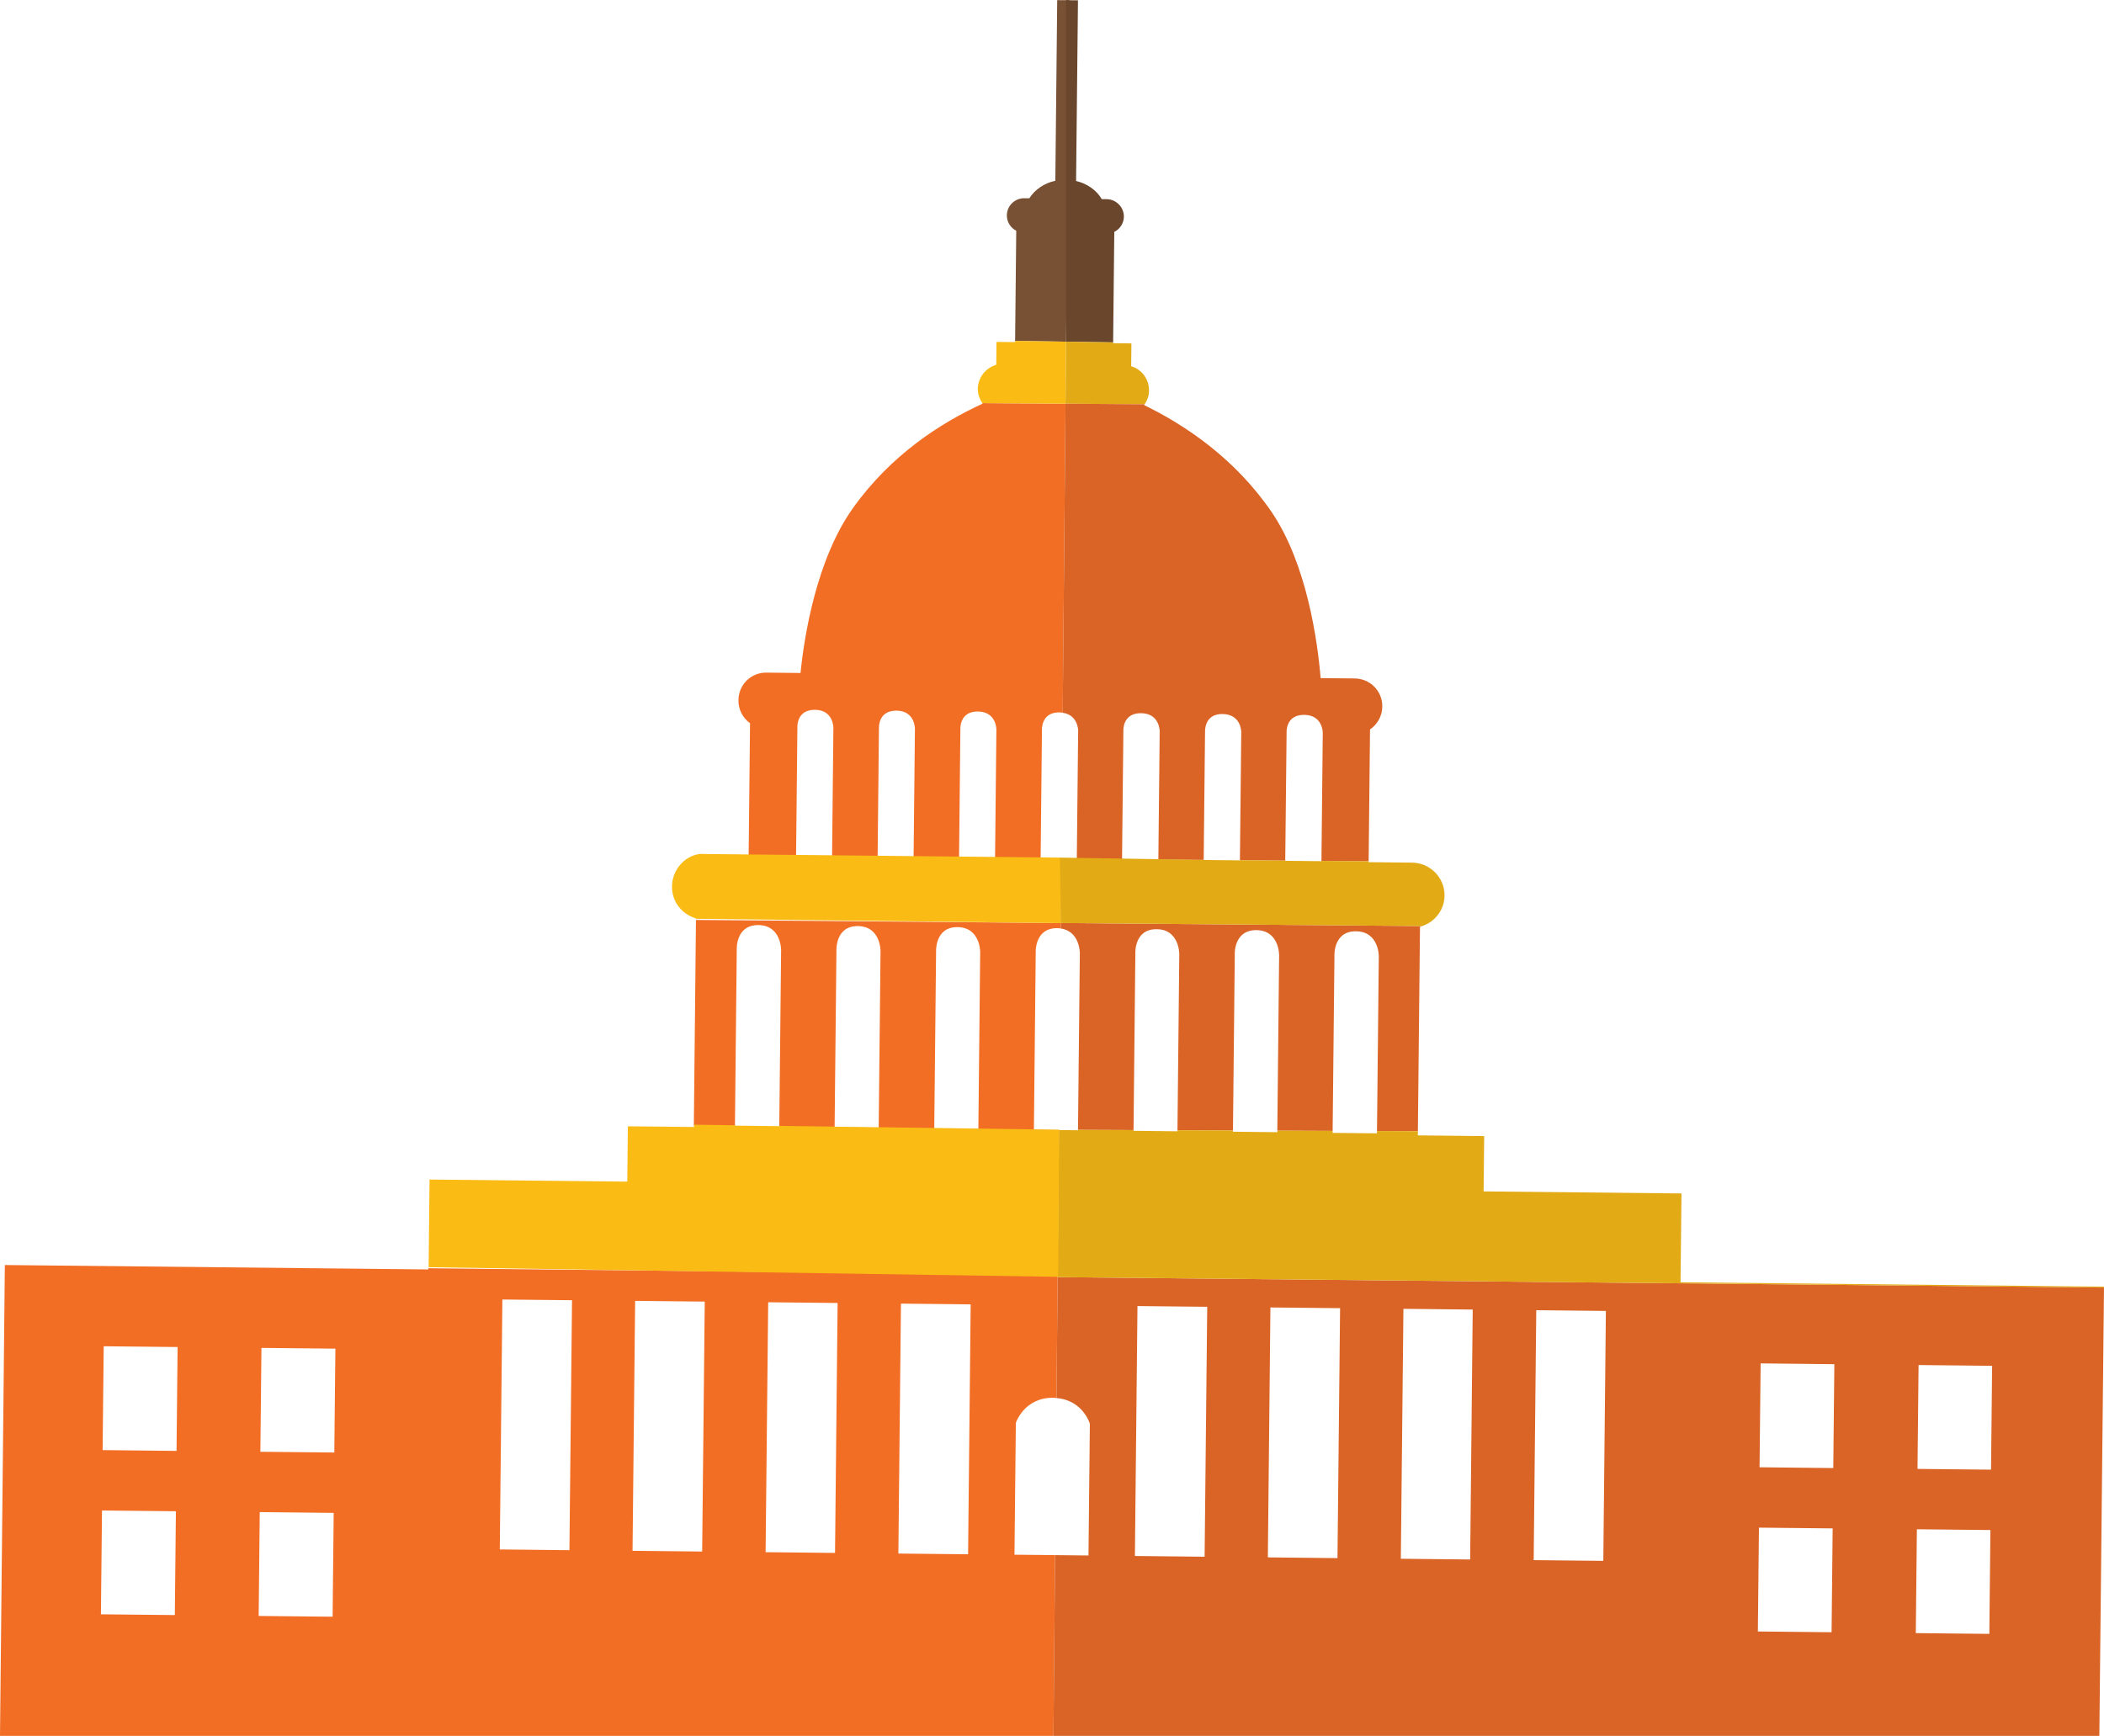<?xml version="1.0" encoding="iso-8859-1"?>
<!-- Generator: Adobe Illustrator 17.0.0, SVG Export Plug-In . SVG Version: 6.00 Build 0)  -->
<!DOCTYPE svg PUBLIC "-//W3C//DTD SVG 1.1//EN" "http://www.w3.org/Graphics/SVG/1.1/DTD/svg11.dtd">
<svg version="1.1" id="Objects1" xmlns="http://www.w3.org/2000/svg" xmlns:xlink="http://www.w3.org/1999/xlink" x="0px" y="0px"
	 width="160.42px" height="132.368px" viewBox="0 0 160.42 132.368" style="enable-background:new 0 0 160.42 132.368;"
	 xml:space="preserve">
<g>
	<path style="fill:#F26E25;" d="M80.446,118.585l-0.098-0.002l-2.999-0.03l0.104-10.046c0,0,0.617-1.944,2.86-1.922
		c0.056,0.001,0.106,0.008,0.16,0.011c0.03,0.003,0.053,0.012,0.082,0.014l0.084-9.384l-47.978-0.517l-0.003,0.092L0.37,96.465
		L0,132.368h80.321L80.446,118.585z M13.33,123.157L7.695,123.1l0.082-7.917l5.635,0.057L13.33,123.157z M13.461,110.638
		l-5.637-0.06l0.083-7.919l5.634,0.058L13.461,110.638z M25.361,123.282l-5.638-0.058l0.081-7.919l5.638,0.06L25.361,123.282z
		 M25.489,110.762l-5.637-0.058l0.082-7.92l5.638,0.057L25.489,110.762z M43.416,118.208l-5.309-0.056l0.197-19.058l5.31,0.054
		L43.416,118.208z M53.537,118.312l-5.309-0.056l0.198-19.059l5.308,0.056L53.537,118.312z M63.667,118.418l-5.293-0.056
		l0.197-19.058l5.293,0.054L63.667,118.418z M73.812,118.521l-5.315-0.055l0.196-19.059l5.316,0.057L73.812,118.521z"/>
	<path style="fill:#F26E25;" d="M80.684,86.171l-1.854-0.021l0.138-13.5c0,0-0.113-1.892,1.651-1.874
		c0.081,0,0.151,0.01,0.224,0.018c0.015,0.002,0.023,0.008,0.037,0.01l0.003-0.419L53.064,70.15l-0.162,15.688l3.134,0.045
		l0.138-13.47c0,0-0.102-1.891,1.651-1.872c1.75,0.018,1.731,1.906,1.731,1.906l-0.14,13.481l4.219,0.058l0.139-13.494
		c0,0-0.106-1.891,1.641-1.874c1.742,0.02,1.721,1.908,1.721,1.908l-0.14,13.502l-1.649-0.017l15.391,0.214l0.001-0.054
		L80.684,86.171z M71.232,86.073l0.14-13.502c0,0-0.106-1.892,1.634-1.874c1.749,0.021,1.728,1.909,1.728,1.909l-0.139,13.501
		L71.232,86.073z"/>
	<path style="fill:#785033;" d="M81.285,26.054L81.52,0.018l-0.913-0.009l-0.143,13.774c-0.857,0.188-1.566,0.676-1.981,1.336
		L78.1,15.116c-0.725-0.008-1.325,0.573-1.332,1.303c-0.005,0.509,0.297,0.969,0.716,1.176l-0.087,8.401L81.285,26.054z"/>
	<path style="fill:#F26E25;" d="M53.39,65.265l27.537,0.222v-0.022h-0.03l-1.554-0.017l0.101-9.777c0,0-0.089-1.366,1.345-1.351
		c0.086,0.001,0.15,0.022,0.225,0.03c0.004,0,0.008,0.002,0.013,0.003l0.214-23.568l-6.344-0.045
		c0.009,0.013,0.013,0.029,0.022,0.042c-3.217,1.472-7.012,3.927-9.887,7.965c-2.776,3.894-3.715,9.749-3.996,12.571l-2.608-0.027
		c-1.179-0.012-2.113,0.925-2.125,2.101c-0.009,0.728,0.338,1.361,0.883,1.757l-0.105,10.115l-3.316-0.033
		C53.637,65.229,53.515,65.246,53.39,65.265z M74.563,54.255c1.421,0.015,1.407,1.38,1.407,1.38l-0.101,9.777l-2.745-0.029
		l0.1-9.776C73.225,55.606,73.13,54.239,74.563,54.255z M68.357,54.19c1.417,0.015,1.402,1.38,1.402,1.38l-0.101,9.777l-2.743-0.028
		l0.101-9.778C67.016,55.541,66.919,54.176,68.357,54.19z M60.797,55.478c0,0-0.096-1.366,1.346-1.352
		c1.415,0.015,1.399,1.379,1.399,1.379l-0.099,9.777l-2.746-0.028L60.797,55.478z"/>
	<path style="fill:#F9BB14;" d="M81.285,26.054l-3.888-0.058l-0.001,0.09l-1.417-0.014l-0.018,1.741
		c-0.798,0.243-1.399,0.96-1.408,1.851c-0.005,0.399,0.142,0.767,0.344,1.076l6.344,0.045L81.285,26.054z"/>
	<path style="fill:#DA6426;" d="M105.127,72.92l-0.138,13.327l3.118,0.012l0.161-15.581c0.06-0.016,0.116-0.041,0.173-0.061
		l-27.559-0.232l-0.003,0.419c1.462,0.199,1.454,1.882,1.454,1.882l-0.141,13.471l4.235,0.017l0.138-13.443
		c0,0-0.121-1.892,1.627-1.874c1.743,0.009,1.723,1.907,1.723,1.907l-0.139,13.424l4.232,0.017l0.138-13.396
		c-0.008,0-0.106-1.899,1.651-1.881c1.75,0.018,1.73,1.91,1.73,1.91l-0.138,13.38l4.218,0.018l0.138-13.348
		c0,0-0.107-1.891,1.642-1.872C105.146,71.03,105.127,72.92,105.127,72.92z"/>
	<path style="fill:#69462C;" d="M84.871,26.107l0.088-8.426c0.415-0.2,0.727-0.643,0.732-1.161c0.007-0.721-0.592-1.324-1.304-1.331
		l-0.385-0.005c-0.386-0.675-1.108-1.18-1.956-1.385L82.19,0.025l-0.615-0.007L81.276,0l0.009,26.054L84.871,26.107z"/>
	<path style="fill:#E2AA15;" d="M87.607,29.79c0.009-0.883-0.548-1.619-1.36-1.863l0.017-1.742l-1.396-0.014l0.003-0.063
		l-3.585-0.054l-0.044,4.73l6.03,0.042C87.474,30.536,87.603,30.18,87.607,29.79z"/>
	<path style="fill:#DA6426;" d="M100.855,55.892l-0.101,9.755l3.599,0.027l0.105-10.049c0.552-0.381,0.928-1.01,0.936-1.748
		c0.012-1.17-0.913-2.128-2.105-2.141l-2.596-0.027c-0.236-2.832-1.053-8.69-3.718-12.637c-2.802-4.098-6.563-6.632-9.74-8.18
		c0.015-0.019,0.021-0.045,0.035-0.065l-6.03-0.042l-0.214,23.568c1.17,0.165,1.178,1.346,1.178,1.346l-0.102,9.777l-1.176-0.012
		v0.022l10.85,0.087l0.103-9.774c0,0-0.081-1.365,1.323-1.352c1.452,0.016,1.438,1.379,1.438,1.379l-0.102,9.77l3.456,0.028
		l0.103-9.761c0,0-0.096-1.366,1.347-1.352C100.872,54.527,100.855,55.892,100.855,55.892z M88.319,65.539l-2.768-0.027l0.101-9.777
		c0,0-0.088-1.365,1.347-1.351c1.436,0.016,1.422,1.38,1.422,1.38L88.319,65.539z"/>
	<path style="fill:#DA6426;" d="M160.419,98.184l-79.781-0.795l-0.084,9.221c2.02,0.163,2.542,1.957,2.542,1.957l-0.104,10.046
		l-2.547-0.027l-0.125,13.783h79.745L160.419,98.184z M91.846,118.708l-5.315-0.056l0.196-19.058l5.318,0.055L91.846,118.708z
		 M101.977,118.814l-5.309-0.056l0.195-19.058l5.312,0.054L101.977,118.814z M112.092,118.918l-5.285-0.055l0.198-19.059
		l5.283,0.056L112.092,118.918z M122.245,119.023l-5.309-0.055l0.197-19.059l5.308,0.055L122.245,119.023z M139.649,124.466
		l-5.62-0.058l0.082-7.918l5.62,0.058L139.649,124.466z M139.779,111.946l-5.621-0.059l0.082-7.921l5.621,0.06L139.779,111.946z
		 M151.677,124.591l-5.606-0.058l0.082-7.919l5.606,0.059L151.677,124.591z M146.201,112.012l0.081-7.921l5.608,0.059l-0.083,7.919
		L146.201,112.012z"/>
	<polygon style="fill:#E2AA15;" points="160.42,98.114 128.134,97.78 128.205,91.006 113.119,90.85 113.162,86.631 108.103,86.578 
		108.107,86.259 104.989,86.247 104.987,86.422 101.607,86.388 101.608,86.233 97.39,86.216 97.389,86.335 94.009,86.3 
		94.009,86.203 89.777,86.187 89.775,86.266 86.426,86.23 86.427,86.173 82.192,86.156 82.192,86.186 80.739,86.172 80.639,97.389 
		160.419,98.184 	"/>
	<polygon style="fill:#F9BB14;" points="80.759,86.147 65.365,85.934 63.656,85.916 63.656,85.91 59.436,85.852 59.436,85.873 
		56.057,85.837 56.057,85.805 52.923,85.762 52.92,85.938 47.871,85.885 47.828,90.104 32.75,89.947 32.681,96.632 80.675,97.365 	
		"/>
	<path style="fill:#F9BB14;" d="M80.909,65.398l-27.566-0.281c-1.188,0.172-2.096,1.242-2.107,2.485
		c-0.013,1.159,0.762,2.116,1.811,2.424l-0.001,0.037L80.9,70.393L80.909,65.398z"/>
	<path style="fill:#E2AA15;" d="M110.139,68.291c0.014-1.373-1.106-2.498-2.479-2.511l-3.308-0.035l0.001-0.071l-3.599-0.027
		l0.001,0.022l-2.762-0.028v-0.017l-3.456-0.028v0.01l-2.76-0.029l-0.001-0.003l-10.96-0.177l0.066,4.988l27.559,0.232
		C109.42,70.278,110.127,69.387,110.139,68.291z"/>
</g>
</svg>
